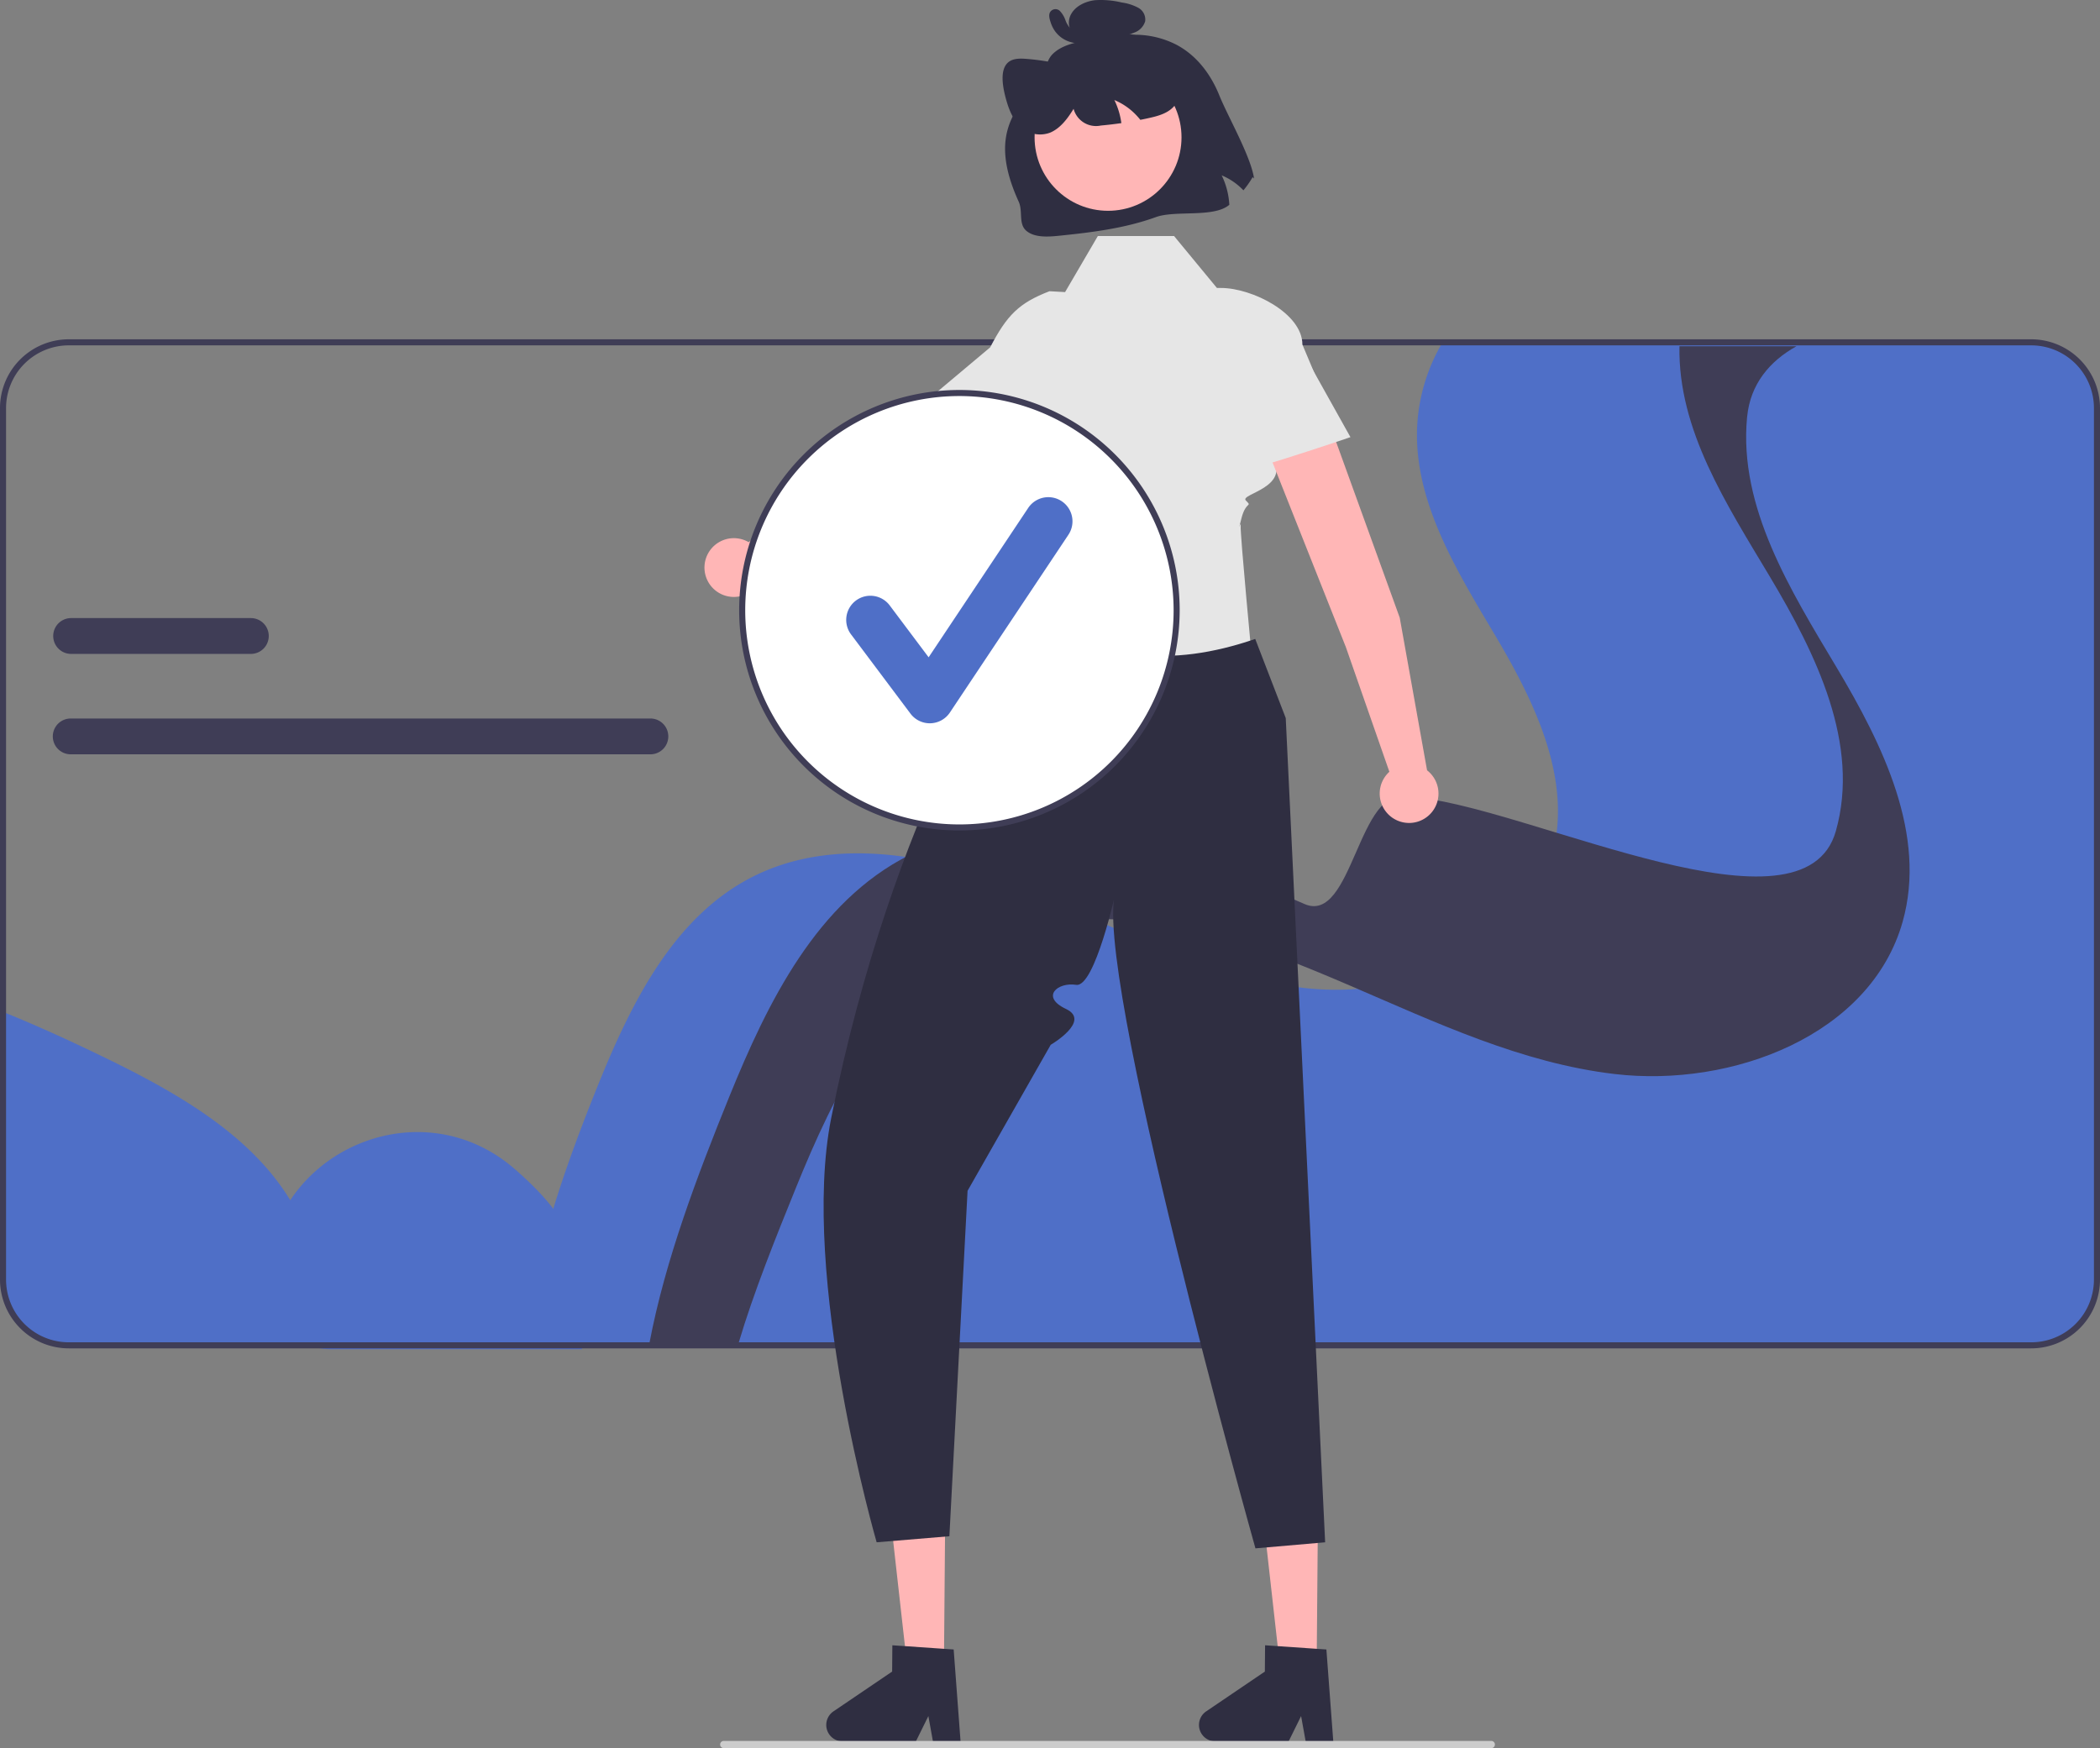 <svg xmlns="http://www.w3.org/2000/svg" data-name="Layer 1" width="693" height="576.898" viewBox="0 0 693 576.898" xmlns:xlink="http://www.w3.org/1999/xlink"><rect x="0" y="0" width="693" height="576.898" fill="#808080" stroke="none"/><path d="M426.43,605.523H923.81a21.689,21.689,0,0,0,21.69-21.69v-287.62a21.349,21.349,0,0,0-.76-5.69,21.683,21.683,0,0,0-20.93-16H729.54a60.38,60.38,0,0,0-8.18,25.01c-2.41,25.69,12.32,49.44,25.5,71.63,13.18,22.19,25.75,47.99,18.77,72.84-4.72,16.76-17.51,28.89-33.38,36.16a93.665,93.665,0,0,1-48.59,7.4,152.118,152.118,0,0,1-29.26-6.68c-12.47-4.05-24.65-9.3-36.81-14.61-.01,0-.01,0-.02-.01-.21-.09-.43-.19-.64-.28-9.41-4.11-18.81-8.23-28.35-11.86a173.139,173.139,0,0,0-34.62-9.54c-17.99-2.82-36.13-1.8-52.18,6.36-26.16,13.29-40.18,42.01-51.15,69.23C439.55,547.693,429.62,576.133,426.43,605.523Z" transform="translate(-253.5 -161.551)" fill="#4f6fc7"/><path d="M254.5,495.493v88.34a21.689,21.689,0,0,0,21.69,21.69h82.68c1.43-13.33.23-26.61-5.02-39-11.44-27.02-39.12-43-65.51-55.83C277.25,505.303,265.97,500.103,254.5,495.493Z" transform="translate(-253.5 -161.551)" fill="#4f6fc7"/><path d="M341.147,585.123v0a21.69,21.69,0,0,0,21.69,21.69h82.68c1.43-13.33.23-26.61-5.02-39-2.69-6.353-8.972-13.39-17.159-20.498C391.22,519.427,341.147,542.587,341.147,585.123Z" transform="translate(-253.5 -161.551)" fill="#4f6fc7"/><path d="M253.5,583.832V296.213a22.716,22.716,0,0,1,22.69-22.69H923.81A22.716,22.716,0,0,1,946.5,296.213V583.832a22.716,22.716,0,0,1-22.69,22.69H276.19A22.716,22.716,0,0,1,253.5,583.832Zm22.69-308.31A20.713,20.713,0,0,0,255.5,296.213V583.832a20.713,20.713,0,0,0,20.69,20.69H923.81A20.713,20.713,0,0,0,944.5,583.832V296.213a20.713,20.713,0,0,0-20.69-20.69Z" transform="translate(-253.5 -161.551)" fill="#3f3d56"/><path d="M467.81,604.813h29.41c5.03-16.936,12.29-34.889,18.92-51.249,12.72-31.368,28.97-64.466,59.3-79.782,12.95-6.54,27.07-9.094,41.49-8.955,19.92.189,40.4,5.536,59.15,12.623,7.67,2.892,15.27,6.073,22.84,9.323,28.52,12.255,56.73,25.603,87.4,29.211,38.81,4.562,84.44-12.802,95.04-50.203,8.09-28.635-6.48-58.363-21.76-83.937-15.28-25.574-32.36-52.936-29.57-82.545.01-.099.02-.209.04-.308,1.05-10.635,7.4-18.278,16.27-23.178H807.72c-.51,27.621,15.47,52.002,29.85,76.074,15.28,25.564,29.85,55.302,21.76,83.937-10.6,37.391-98.373-6.439-137.183-11.011-10.96-1.282,6.45,3.28-4,0-16.39-5.139-18.207,41.992-34.157,35.074-9.93-4.314-19.87-8.597-29.94-12.404-4.17-1.58-8.43-3.061-12.74-4.433-.01,0-.01,0-.02-.01-28.94-9.164-60.59-12.732-87.33.517-.18.089-.37.179-.55.268-30.33,15.306-46.58,48.404-59.3,79.772C483.6,549.529,472.99,577.46,467.81,604.813Z" transform="translate(-253.5 -161.551)" fill="#3f3d56"/><path d="M468.13,398.661H276.838a5.91,5.91,0,1,0,0,11.82H468.13a5.91,5.91,0,1,0,0-11.82Z" transform="translate(-253.5 -161.551)" fill="#3f3d56"/><path d="M336.281,365.523H276.971a5.91,5.91,0,1,0,0,11.82h59.31a5.91,5.91,0,0,0,0-11.82Z" transform="translate(-253.5 -161.551)" fill="#3f3d56"/><polygon points="311.498 549.925 299.374 549.823 294.008 501.972 311.9 502.123 311.498 549.925" fill="#ffb6b6"/><path d="M526.165,730.754a5.427,5.427,0,0,0,5.374,5.468l24.104.201,4.22-8.553,1.55,8.597,9.095.082-2.297-30.662-3.164-.211-12.906-.89-4.164-.279-.073,8.675-19.362,13.133A5.418,5.418,0,0,0,526.165,730.754Z" transform="translate(-253.5 -161.551)" fill="#2f2e41"/><polygon points="434.498 549.925 422.374 549.823 417.008 501.972 434.9 502.123 434.498 549.925" fill="#ffb6b6"/><path d="M649.165,730.754a5.427,5.427,0,0,0,5.374,5.468l24.104.201,4.22-8.553,1.55,8.597,9.095.082-2.297-30.662-3.164-.211-12.906-.89-4.164-.279-.073,8.675-19.362,13.133A5.418,5.418,0,0,0,649.165,730.754Z" transform="translate(-253.5 -161.551)" fill="#2f2e41"/><path d="M550.042,328.271l54.563-41.991a11.113,11.113,0,0,0,2.089-15.451l0,0a11.113,11.113,0,0,0-16.02-1.863l-55.34,45.356-34.788,26.143a9.698,9.698,0,1,0,4.238,11.702Z" transform="translate(-253.5 -161.551)" fill="#ffb6b6"/><path d="M594.513,337.924l-2.405,53.714,81.686,9.884c-6.428-21.584-16.968-51.562-12.138-66.583Z" transform="translate(-253.5 -161.551)" fill="#a0616a"/><path d="M640.946,239.451H615.784l-10.806,18.491L599.829,257.658c-10.035,3.865-14.035,7.865-19.573,18.522v0l-19.462,16.343,15,18c10.361-1.697,14.096-9.74,10.806-24.51,0,0-11.346,19.773,4.998,29.501,0,0-2.915,18.328,0,18.131s9.629-3.927,2.915-.197-5.564,3.891-5.345,5.1c3.626,19.975,6.626,34.975,6.626,34.975l71,7s-4.091-42.938-3.869-45.379-1.27,3.527.223-2.441,3.73-3.73,1.492-5.968,15.385-4.166,8.507-14.921l23-6-12.856-30.555c0-10.317-16.57-18.68-26.887-18.68h-1.322Z" transform="translate(-253.5 -161.551)" fill="#e6e6e6"/><path d="M667.723,372.409c-27.777,9.555-52.784,7.457-73.928-10.887,0,0-5.951,22-11.975,19s-3.047,5.395-4.702,8.472c-1.757,3.268.283,8.78-5.52,10.654s-3.623,7.381-5.502,11.435c-13.146,28.365-28.159,68.515-38.301,119.439-10.422,52.329,15,140,15,140l24-2,6-114,27.443-48.186s13.482-7.85,5.02-11.832-2.793-8.917,3.372-7.949,13.165-31.033,13.165-31.033c-8.791,22.092,46,217,46,217l23-2-13-272Z" transform="translate(-253.5 -161.551)" fill="#2f2e41"/><path d="M655.879,193.029c2.728,6.793,10.423,20.153,11.465,27.44l-.469-.461a32.901,32.901,0,0,1-3.041,4.348,21.133,21.133,0,0,0-7.176-4.934,25.297,25.297,0,0,1,2.52,9.707c-5.01,4.362-17.803,1.73-24.195,4.055-10.287,3.732-21.208,5.061-31.991,6.164-3.827.394-8.112.633-10.794-1.628s-1.085-6.45-2.528-9.618c-10.279-22.565-.793-30.706,7.267-40.937,1.774-2.252,1.766-5.612,3.924-7.76,2.994-2.978,7.584-3.894,11.816-4.627a6.413,6.413,0,0,1-5.633-2.788,5.785,5.785,0,0,1,.077-6.038c1.513-2.509,4.659-3.968,7.693-4.333a29.211,29.211,0,0,1,8.903.765,15.93,15.93,0,0,1,5.391,1.723,4.412,4.412,0,0,1,2.297,4.472,5.715,5.715,0,0,1-3.38,3.643,14.96,14.96,0,0,1-3.821,1.046,29.972,29.972,0,0,1,17.581,3.077C648.566,179.961,653.142,186.239,655.879,193.029Z" transform="translate(-253.5 -161.551)" fill="#2f2e41"/><circle cx="365.655" cy="45.32" r="24.244" fill="#ffb6b6"/><path d="M642.484,193.872c-1.406,4.248-5.423,5.617-9.136,6.471-1.171.273-2.349.527-3.537.753-.439-.548-.905-1.086-1.392-1.594a21.133,21.133,0,0,0-7.176-4.934,24.905,24.905,0,0,1,2.306,7.612q-3.367.488-6.771.798a7.655,7.655,0,0,1-8.991-5.516c-2.066,3.379-4.509,6.56-7.85,7.902a9.5,9.5,0,0,1-10.807-3.233c-2.001-2.441-3.115-5.72-3.916-8.885-.948-3.762-1.475-8.096.387-10.483,1.491-1.932,4.064-1.967,6.437-1.795a76.606,76.606,0,0,1,15.468,2.804l.427.96c-.867-5.21,1.014-10.223,4.494-12.005,2.348-1.192,5.172-.992,7.916-.75a36.078,36.078,0,0,1,10.337,1.999,19.857,19.857,0,0,1,9.369,7.483C642.486,185.158,643.696,190.203,642.484,193.872Z" transform="translate(-253.5 -161.551)" fill="#2f2e41"/><path d="M607.922,171.212c.239-.071-.381.02-.166.026a1.975,1.975,0,0,1-.317-.044c-.018-.004-.259-.081-.099-.024a1.946,1.946,0,0,1-.925-.604,8.063,8.063,0,0,1-1.322-2.352,8.447,8.447,0,0,0-1.817-3.03,2.079,2.079,0,0,0-3.317.506c-.472,1.044-.041,2.331.296,3.357a10.423,10.423,0,0,0,1.532,2.97,9.532,9.532,0,0,0,4.381,3.214,9.97,9.97,0,0,0,6.267.179,1.514,1.514,0,0,0,.06-2.771l-3.425-1.402a1.5,1.5,0,1,0-1.208,2.746l3.425,1.402.06-2.771a5.966,5.966,0,0,1-1.311.224,5.023,5.023,0,0,1-1.42-.06,6.227,6.227,0,0,1-1.314-.32,8.568,8.568,0,0,1-.8-.339q-.142-.069-.282-.143c.007.004-.392-.229-.217-.119a8.459,8.459,0,0,1-1.242-.967,3.415,3.415,0,0,1-.372-.414,7.94,7.94,0,0,1-.542-.751,7.792,7.792,0,0,1-.796-1.763,7.899,7.899,0,0,1-.22-.792,3.251,3.251,0,0,0-.08-.436c-.127-.341.024.199-.122.347l-.631.465a.824.824,0,0,1-.706-.113q-.112-.158.049.052a4.896,4.896,0,0,1,.343.517,14.161,14.161,0,0,1,.613,1.3,14.26,14.26,0,0,0,1.421,2.684,4.83,4.83,0,0,0,5.29,2.023,1.512,1.512,0,0,0,.854-1.942A1.531,1.531,0,0,0,607.922,171.212Z" transform="translate(-253.5 -161.551)" fill="#2f2e41"/><circle cx="316.609" cy="201.382" r="71.685" fill="#fff"/><path d="M570.109,435.618a72.685,72.685,0,1,1,72.685-72.686A72.768,72.768,0,0,1,570.109,435.618Zm0-143.37a70.685,70.685,0,1,0,70.685,70.685A70.765,70.765,0,0,0,570.109,292.247Z" transform="translate(-253.5 -161.551)" fill="#3f3d56"/><path d="M560.33,400.241a7.972,7.972,0,0,1-6.379-3.19l-19.557-26.076a7.974,7.974,0,1,1,12.758-9.568l12.795,17.058,32.862-49.292a7.974,7.974,0,1,1,13.27,8.846L566.965,396.69a7.977,7.977,0,0,1-6.414,3.548C560.478,400.24,560.404,400.241,560.33,400.241Z" transform="translate(-253.5 -161.551)" fill="#4f6fc7"/><path d="M491.148,737.259a1.186,1.186,0,0,0,1.19,1.19h253.29a1.19,1.19,0,1,0,0-2.38h-253.29A1.187,1.187,0,0,0,491.148,737.259Z" transform="translate(-253.5 -161.551)" fill="#ccc"/><path d="M715.411,365.384l-23.433-64.74a11.113,11.113,0,0,0-14.086-6.684l0,0a11.113,11.113,0,0,0-6.641,14.697l26.403,66.502,14.34,41.086a9.698,9.698,0,1,0,12.437-.483Z" transform="translate(-253.5 -161.551)" fill="#ffb6b6"/><path d="M680.147,271.813l19,34s-43.787,14.992-43.894,12.496,2.176-37.134,2.176-37.134Z" transform="translate(-253.5 -161.551)" fill="#e6e6e6"/></svg>